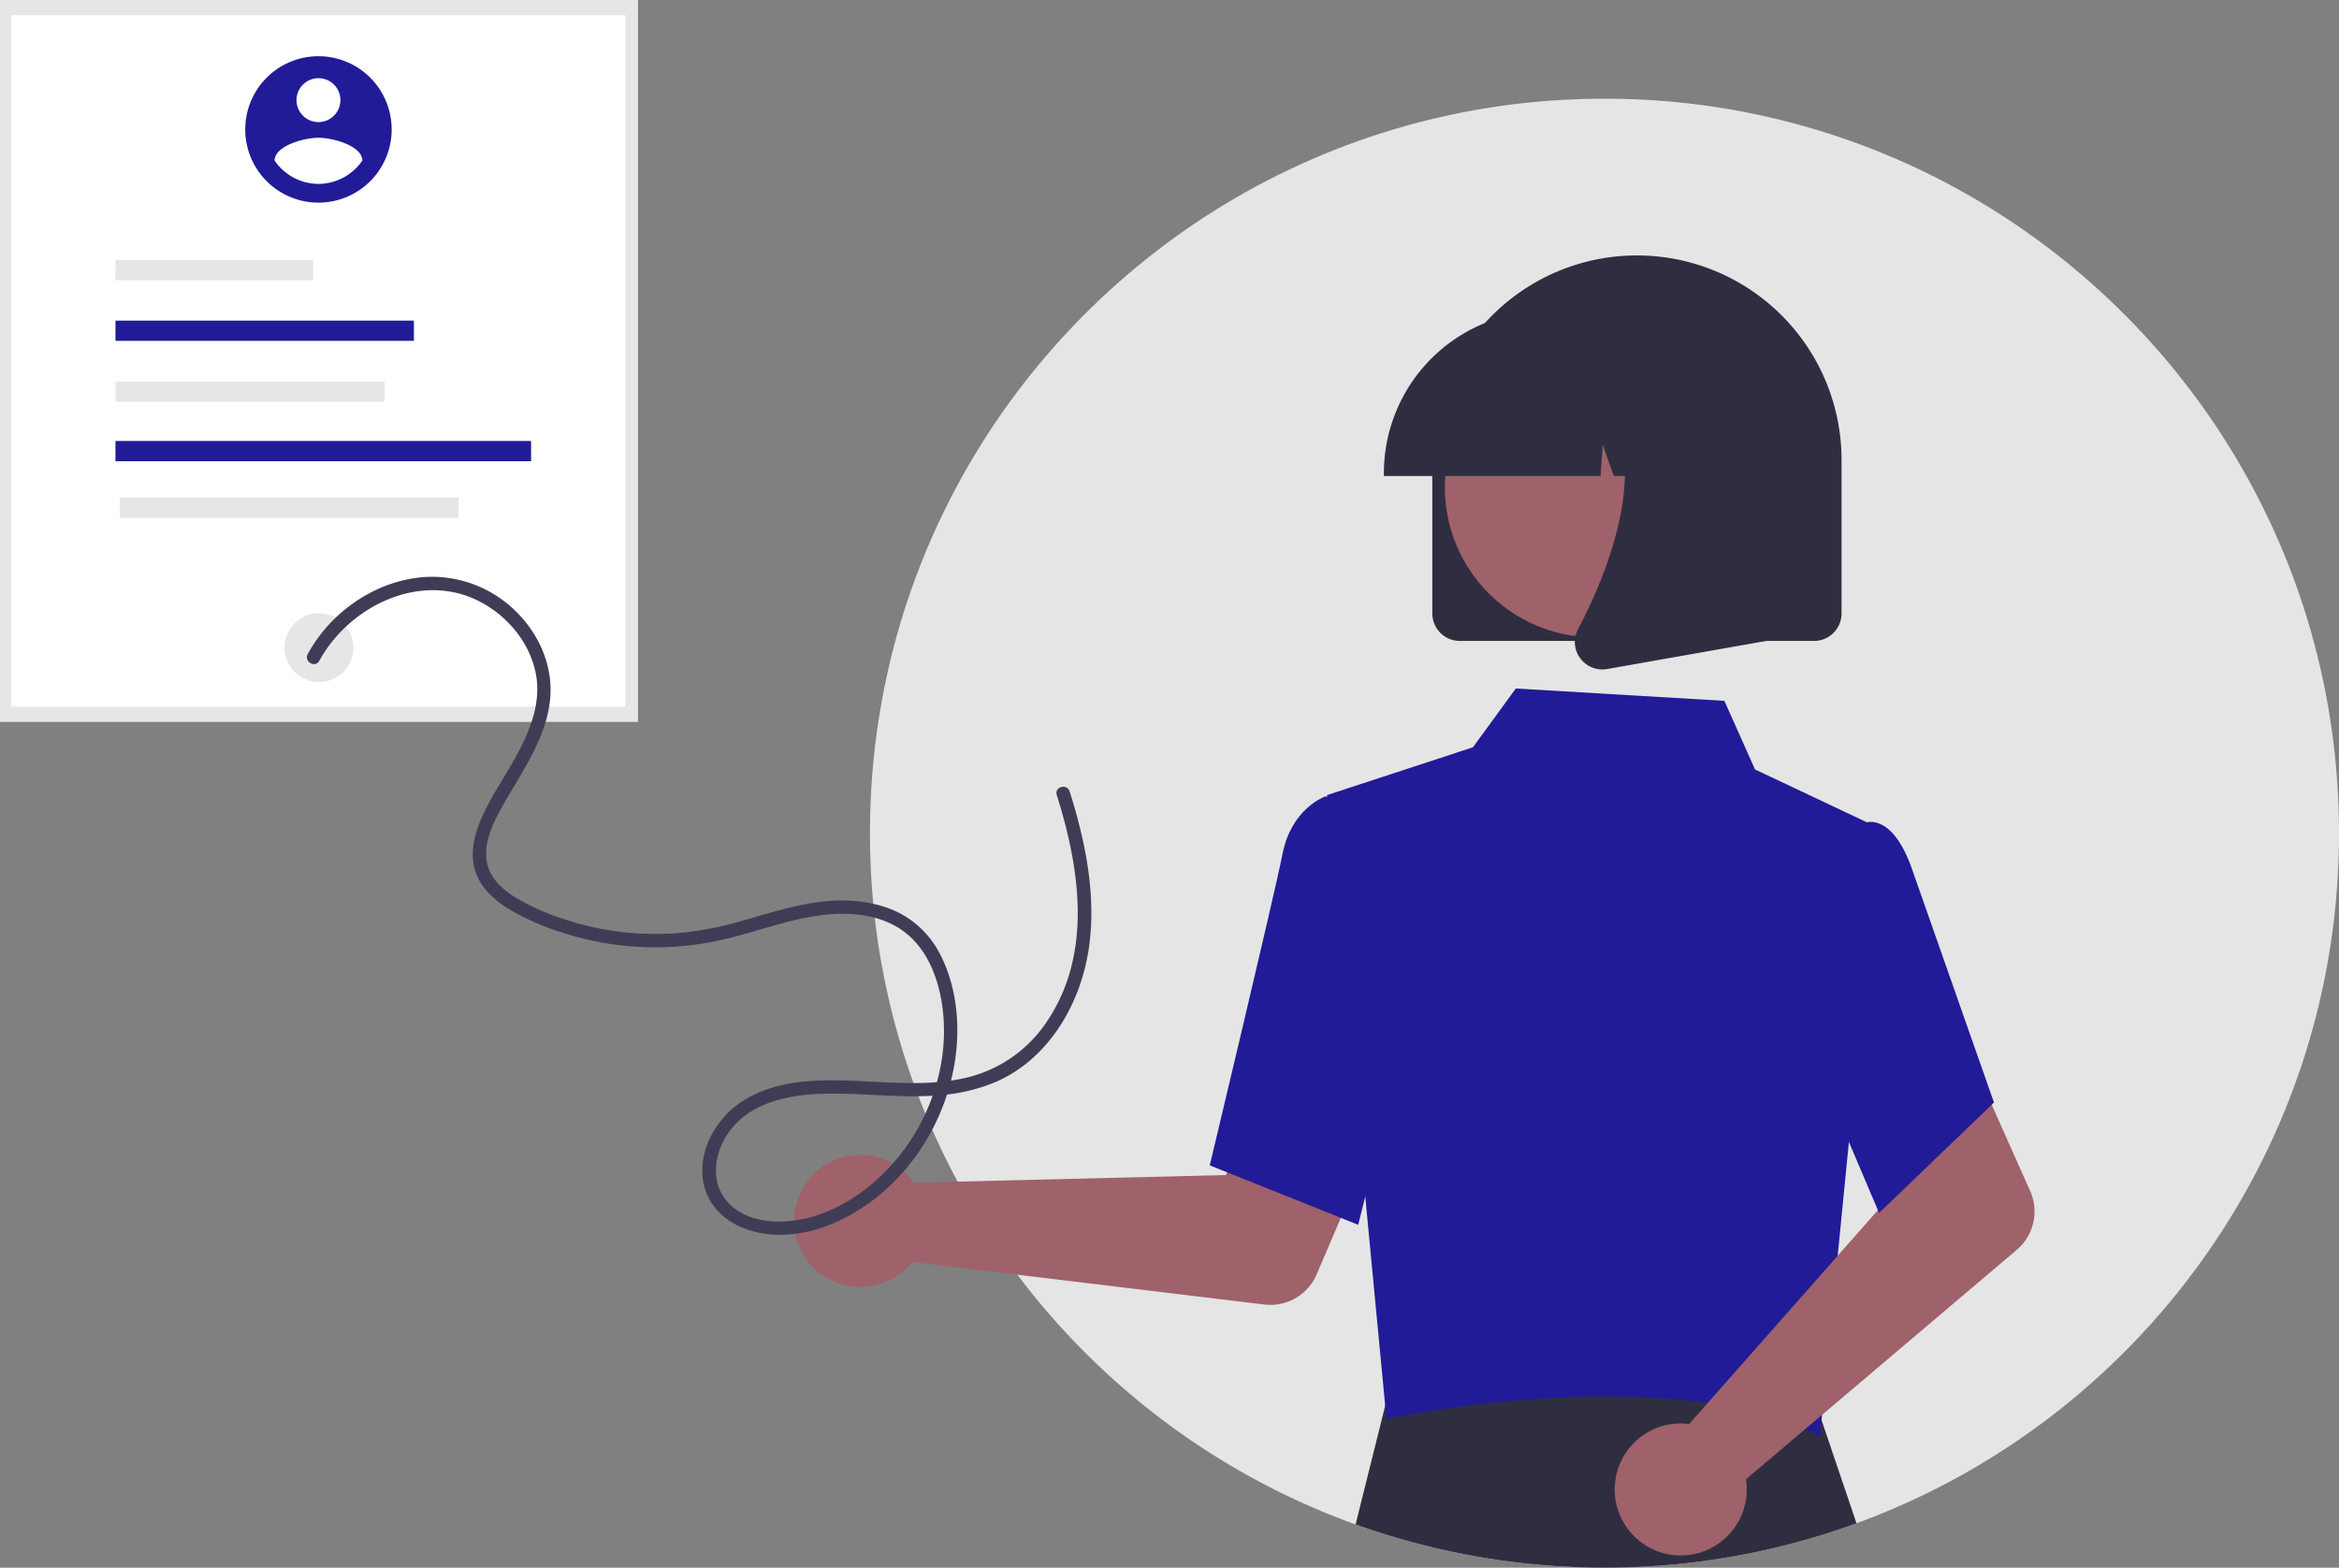 <svg xmlns="http://www.w3.org/2000/svg" id="bb8a6def-7b5f-4977-9cdb-6ed5386a2dfe" width="1050.862" height="704.353" data-name="Layer 1" viewBox="0 0 1050.862 704.353"><rect x="0" y="0" width="1050.862" height="704.353" fill="#808080" stroke="none"/><path fill="#e5e5e5" d="M1125.431,472.176c0,142.47-90.3,263.86-216.78,310.05a326.344,326.344,0,0,1-59.32,15.57,332.228,332.228,0,0,1-165.72-15.05c-127.28-45.81-218.24-167.61-218.18-310.64,0-182.18,147.75-329.93,330-329.93a328.564,328.564,0,0,1,192.01,61.6C1070.991,263.636,1125.431,361.546,1125.431,472.176Z" transform="translate(-74.569 -97.824)"/><path fill="#2f2e41" d="M908.651,782.226a326.344,326.344,0,0,1-59.32,15.57,332.228,332.228,0,0,1-165.72-15.05l15.24-61.15.92-3.67,31.1.12,156.24.56,2,5.91Z" transform="translate(-74.569 -97.824)"/><rect id="effaf695-3865-40c6-8918-ced0238239c2" width="286.651" height="324.355" fill="#e6e6e6" data-name="Rectangle 25"/><rect id="f33d627f-c769-4bde-9d74-ef156faf640e" width="275.928" height="310.632" x="5.111" y="6.862" fill="#fff" data-name="Rectangle 25-2"/><circle id="b5fd4af9-5b07-4da2-8ccf-5b3d4ac887f6" cx="143.326" cy="290.982" r="15.467" fill="#e6e6e6" data-name="Ellipse 116"/><rect id="f05405a0-af73-4807-bbd1-d761cdd06c65" width="88.837" height="9.088" x="51.876" y="116.819" fill="#e6e6e6" data-name="Rectangle 31"/><rect id="a05e4a04-50b7-46b0-b842-8db21044ae7a" width="134.079" height="9.088" x="51.876" y="144.052" fill="#211b98" data-name="Rectangle 32"/><rect id="bdce3bac-3998-4a72-bc14-4aa79023038d" width="120.918" height="9.088" x="51.876" y="171.456" fill="#e6e6e6" data-name="Rectangle 38"/><rect id="e1177af0-2f80-4461-b67e-43945f3b6fee" width="186.723" height="9.088" x="51.876" y="198.136" fill="#211b98" data-name="Rectangle 39"/><rect id="b290cdc3-2096-427b-bfd4-6b657da823ea" width="152.175" height="9.088" x="53.817" y="223.545" fill="#e6e6e6" data-name="Rectangle 40"/><g id="b96c6486-fa38-4cba-8e5e-13dca7f44a0c" data-name="Group 52"><path id="b0fbfc35-67c9-42b4-b2fe-33d0d7288754" fill="#9f616a" d="M482.178,625.614a29.756,29.756,0,0,1,2.991,3.6l140.109-3.428,16.345-29.868,48.3,18.776-23.8,55.687a22.609,22.609,0,0,1-23.5,13.561l-158.3-19.123a29.665,29.665,0,1,1-2.15-39.211Z" data-name="Path 846" transform="translate(-74.569 -97.824)"/><path id="a6a8f1c9-3ab8-4f6f-ba9b-45acc2f7af89" fill="#211b98" d="M670.758,455.065l65.569-21.489,19.258-26.411,93.716,5.546,13.759,30.82,49.972,23.613-7.68,142.624-13.138,133.477c-67.558-34.983-193.639-8.312-194.743-7.878Z" data-name="Path 852" transform="translate(-74.569 -97.824)"/><path id="fc06e97d-785e-4845-9aa0-60a5889f9ce3" fill="#211b98" d="M684.775,648.114l-66.694-26.684.284-1.187c.286-1.2,28.672-119.817,32.441-138.879,3.926-19.859,18.271-25.35,18.88-25.573l.445-.164,26.394,8.034,11.592,91.081Z" data-name="Path 853" transform="translate(-74.569 -97.824)"/><path id="b248559b-61d8-49e2-8eef-81cc9521c19e" fill="#9f616a" d="M828.78,737.377a29.721,29.721,0,0,1,4.677.258l92.747-105.072-10.788-32.286,46.608-22.652,24.655,55.313a22.608,22.608,0,0,1-6.034,26.453l-121.65,103.073a29.665,29.665,0,1,1-30.215-25.087Z" data-name="Path 855" transform="translate(-74.569 -97.824)"/><path id="b0e9bc84-32e8-4599-bd8d-d35670d3692b" fill="#211b98" d="M918.801,642.791l-38.689-91.006,15.09-63.391,16.259-20.541a9.366,9.366,0,0,1,7.524.07c6,2.413,11.1,9.81,15.177,21.984l36.259,103.279Z" data-name="Path 856" transform="translate(-74.569 -97.824)"/><path id="b58b0f1b-b11b-4f57-8de2-a939101b4938" fill="#2f2e41" d="M718.072,373.442v-68.61a91.938,91.938,0,1,1,183.875-.609q.001.305,0,.609v68.61a12.364,12.364,0,0,1-12.35,12.35H730.422A12.364,12.364,0,0,1,718.072,373.442Z" data-name="Path 857" transform="translate(-74.569 -97.824)"/><circle id="ba54abe3-4119-45e5-b5c1-150877d750f7" cx="716.548" cy="218.965" r="67.405" fill="#9f616a" data-name="Ellipse 148"/><path id="b6bcc4bf-1738-426f-8fbf-3ee273a728b5" fill="#2f2e41" d="M696.322,310.321a72.809,72.809,0,0,1,72.727-72.727h13.723a72.808,72.808,0,0,1,72.726,72.727v1.372h-29l-9.891-27.7-1.978,27.7H799.643l-4.99-13.974-1,13.974H696.322Z" data-name="Path 858" transform="translate(-74.569 -97.824)"/><path id="be96ad09-85ff-4345-abef-5a49918f7c18" fill="#2f2e41" d="M784.484,393.508a12.167,12.167,0,0,1-.967-12.918c14.541-27.658,34.9-78.765,7.877-110.283l-1.938-2.262h78.456v117.79L796.641,398.41a12.608,12.608,0,0,1-2.185.193,12.3,12.3,0,0,1-9.967-5.092Z" data-name="Path 859" transform="translate(-74.569 -97.824)"/></g><g id="b2dad932-78e1-44e1-9682-073c8202f887" data-name="Group 51"><path id="e043db59-b600-449e-8c52-e1eb73379667" fill="#211b98" d="M217.646,123.086A32.891,32.891,0,1,0,250.535,155.978v-.002a32.891,32.891,0,0,0-32.891-32.891Zm0,9.866a9.866,9.866,0,1,1-9.866,9.866v0A9.866,9.866,0,0,1,217.646,132.952Zm0,47.501a23.961,23.961,0,0,1-19.735-10.532c.158-6.578,13.156-10.199,19.735-10.199s19.576,3.621,19.735,10.199A24,24,0,0,1,217.646,180.453Z" data-name="Path 341" transform="translate(-74.569 -97.824)"/></g><path id="bcfa45dc-2c5a-4ac5-8376-9a2a23e225d0" fill="#3f3d56" d="M218.028,394.735c13.55-24.831,46.01-40.556,72.563-26.382,11.952,6.379,21.453,17.663,24.469,31,3.5,15.493-3.875,30.266-11.488,43.282-4.132,7.065-8.66,13.986-12.08,21.438-3.541,7.717-6.072,16.636-3.406,25.031,2.4,7.563,8.418,13.064,15.008,17.107a111.828,111.828,0,0,0,23.061,10.3,135.743,135.743,0,0,0,51.485,6.661,140.803,140.803,0,0,0,25.66-4.148c8.943-2.28,17.719-5.17,26.677-7.4,14.956-3.715,32.009-5.562,46.191,1.9,13.778,7.252,19.944,22.419,21.851,37.174,3.522,27.246-7.281,55.52-26.786,74.6-9.358,9.154-21.134,16.717-33.96,19.811-11.191,2.7-25.561,2.527-34.467-5.839-9.938-9.337-7.6-24.309.293-34.16,10.075-12.569,27.143-15.588,42.374-15.894,17.326-.348,34.636,2.232,51.952.628a79.799,79.799,0,0,0,24.568-5.926,62.258,62.258,0,0,0,18.515-12.529c10.69-10.386,17.9-24.222,21.485-38.608,4.317-17.3,3.376-35.482.025-52.859a238.361,238.361,0,0,0-6.888-26.507c-1.157-3.67-6.952-2.1-5.786,1.595,10.32,32.724,16.074,70.563-3.865,100.946a60.107,60.107,0,0,1-35.943,25.873c-17.257,4.289-35.365,2.169-52.909,1.531-16.682-.607-35,.048-49.3,9.764-11.731,7.969-19.936,23.127-16.39,37.437,3.419,13.8,16.681,20.8,29.945,21.878,13.917,1.134,27.612-3.537,39.3-10.841,24.313-15.193,40.479-41.913,43.862-70.242,1.763-14.761-.031-30.661-6.725-44.059a43.133,43.133,0,0,0-15.847-17.661c-6.81-4.175-14.676-6.23-22.576-6.957-17.948-1.653-35.192,4.509-52.218,9.223a144.798,144.798,0,0,1-26.628,5.083,132.982,132.982,0,0,1-26.272-.428,129.365,129.365,0,0,1-25.457-5.65,101.893,101.893,0,0,1-23.108-10.447c-6.385-4.083-11.907-9.931-12.221-17.9-.341-8.641,4.016-16.724,8.16-24.009,8.187-14.391,18.3-28.467,20.435-45.314,1.87-14.737-4.06-29.262-14.3-39.773a53.771,53.771,0,0,0-39.737-16.485c-15.193.435-29.74,7.042-40.915,17.189a67.358,67.358,0,0,0-13.8,17.53c-1.851,3.391,3.328,6.422,5.181,3.028Z" data-name="Path 842" transform="translate(-74.569 -97.824)"/></svg>